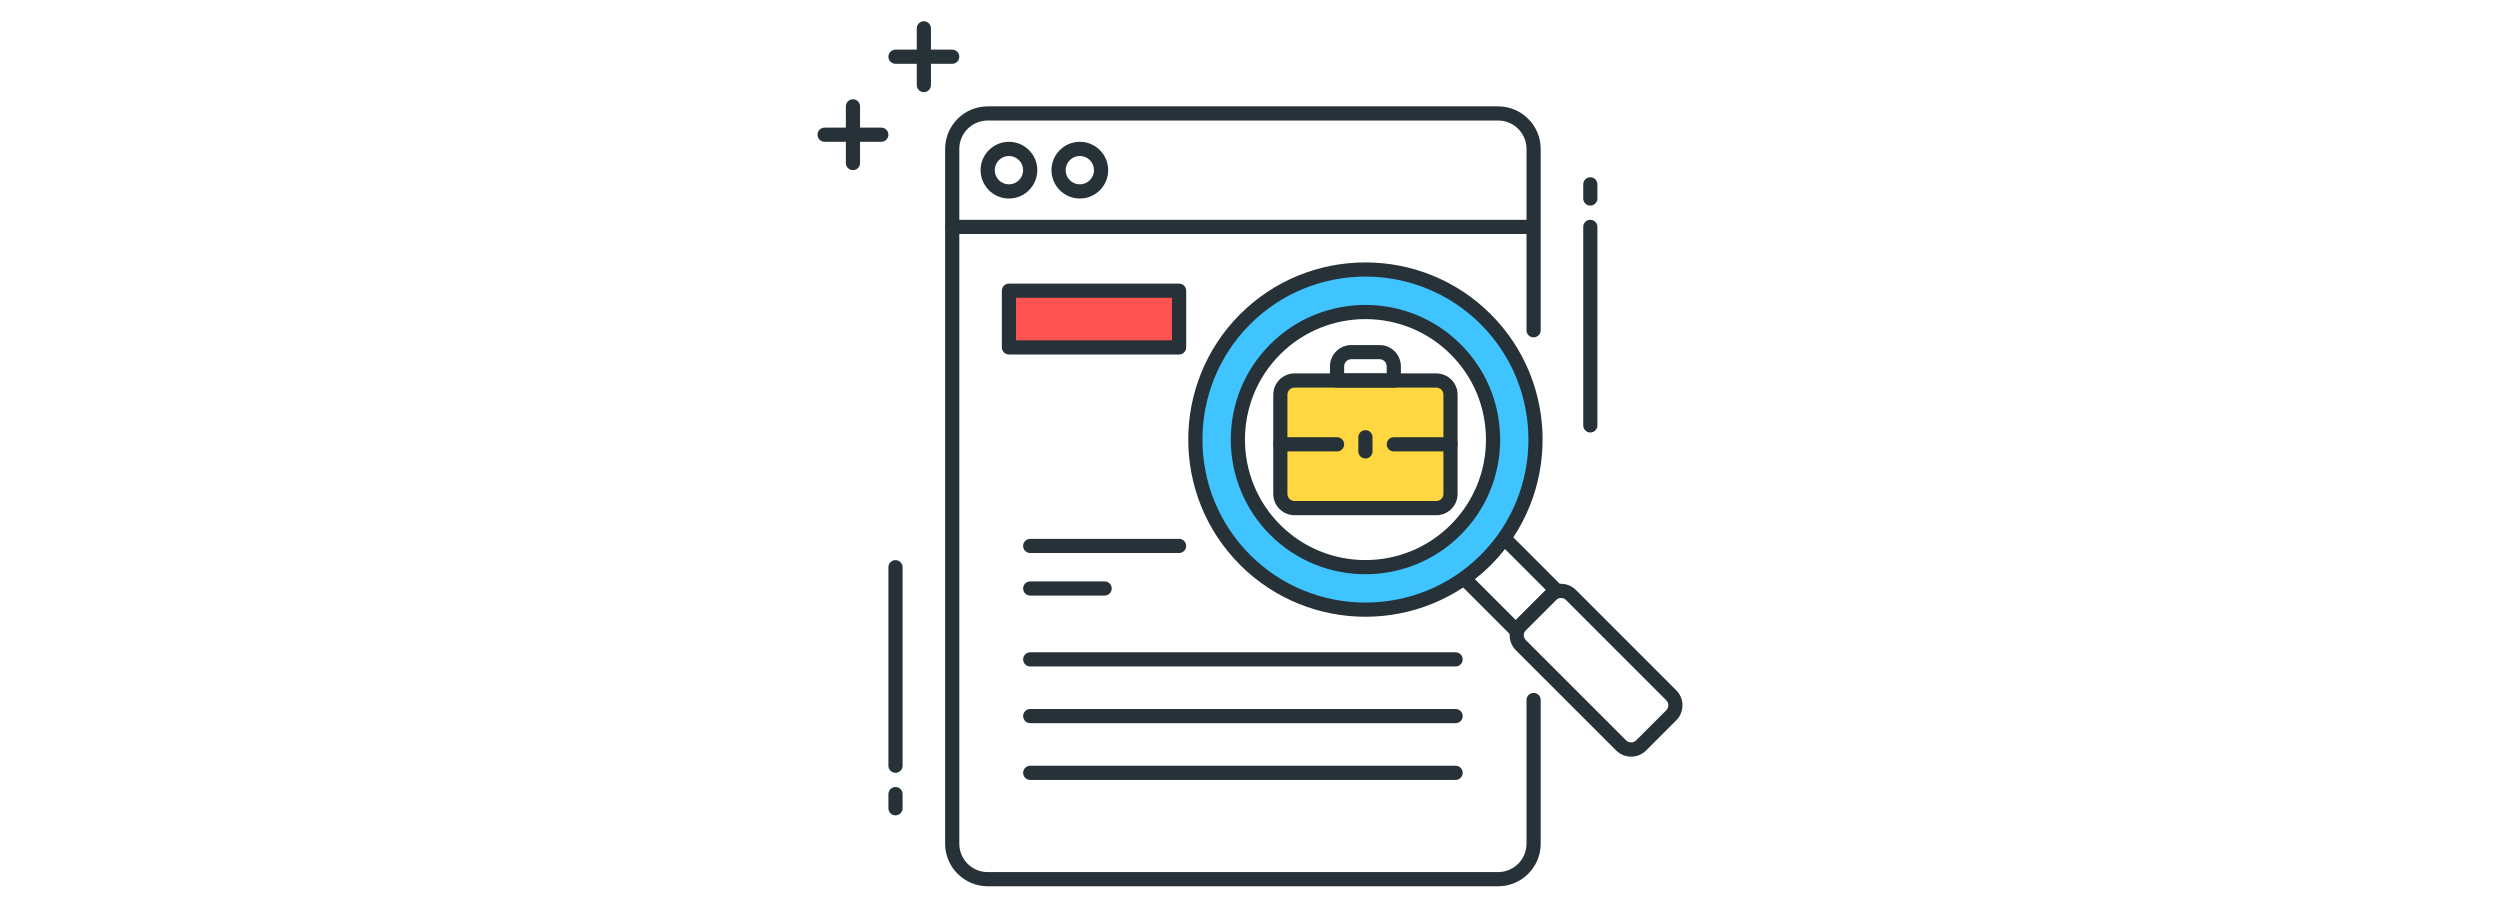 <?xml version="1.0" encoding="utf-8"?>
<!-- Generator: Adobe Illustrator 22.0.0, SVG Export Plug-In . SVG Version: 6.00 Build 0)  -->
<svg width="146" height="53" version="1.1" id="Icon_Set" xmlns="http://www.w3.org/2000/svg" xmlns:xlink="http://www.w3.org/1999/xlink" x="0px" y="0px"
	 viewBox="0 0 64 64" style="enable-background:new 0 0 64 64;" xml:space="preserve">
<style type="text/css">
	.st0{fill:#40C4FF;}
	.st1{fill:#263238;}
	.st2{fill:#FFD740;}
	.st3{fill:#FF5252;}
	.st4{fill:#4DB6AC;}
	.st5{fill:#FFFFFF;}
	.st6{fill:#4FC3F7;}
	.st7{fill:#37474F;}
</style>
<g>
	<g>
		<path class="st1" d="M50.747,44.935c-0.128,0-0.256-0.049-0.354-0.146l-3.663-3.662c-0.104-0.104-0.157-0.248-0.145-0.395
			c0.012-0.147,0.088-0.281,0.208-0.366c0.571-0.407,1.055-0.811,1.478-1.233c0.425-0.426,0.829-0.909,1.233-1.479
			c0.085-0.12,0.219-0.196,0.366-0.208c0.154-0.01,0.292,0.041,0.396,0.145l3.663,3.663c0.094,0.094,0.146,0.221,0.146,0.354
			s-0.053,0.26-0.146,0.354L51.1,44.788C51.002,44.886,50.875,44.935,50.747,44.935z M47.847,40.829l2.899,2.898l2.122-2.121
			l-2.899-2.899c-0.322,0.417-0.649,0.79-0.99,1.132l0,0C48.639,40.179,48.266,40.505,47.847,40.829z M48.625,39.485h0.01H48.625z"
			/>
	</g>
	<g>
		<path class="st0" d="M48.625,22.515c-4.686-4.686-12.284-4.686-16.971,0s-4.686,12.284,0,16.971
			c4.686,4.686,12.284,4.686,16.971,0C53.312,34.799,53.312,27.201,48.625,22.515z M46.504,37.364
			c-3.515,3.515-9.213,3.515-12.728,0s-3.515-9.213,0-12.728c3.515-3.515,9.213-3.515,12.728,0
			C50.019,28.151,50.019,33.849,46.504,37.364z"/>
		<path class="st1" d="M40.14,43.494c-3.201,0-6.402-1.219-8.839-3.655c-4.874-4.874-4.874-12.804,0-17.678
			c4.874-4.873,12.804-4.873,17.678,0l0,0c4.874,4.874,4.874,12.804,0,17.678C46.542,42.275,43.341,43.494,40.14,43.494z
			 M40.14,19.505c-2.945,0-5.89,1.121-8.132,3.363c-4.483,4.484-4.483,11.779,0,16.264c4.484,4.482,11.78,4.484,16.264,0
			c4.483-4.484,4.483-11.779,0-16.264C46.03,20.626,43.085,19.505,40.14,19.505z M40.14,40.496c-2.433,0-4.865-0.927-6.717-2.778
			c-3.704-3.704-3.704-9.731,0-13.436c3.704-3.703,9.73-3.703,13.435,0c1.794,1.794,2.783,4.18,2.783,6.718
			s-0.988,4.924-2.783,6.718C45.005,39.569,42.573,40.496,40.14,40.496z M40.14,22.504c-2.177,0-4.353,0.828-6.01,2.485
			c-3.314,3.314-3.314,8.707,0,12.021s8.706,3.314,12.021,0l0,0c1.605-1.605,2.49-3.74,2.49-6.011s-0.884-4.405-2.49-6.011
			C44.493,23.332,42.317,22.504,40.14,22.504z"/>
	</g>
	<g>
		<path class="st1" d="M58.878,53.359c-0.4,0-0.777-0.156-1.061-0.439l-7.071-7.07c-0.584-0.585-0.584-1.537,0-2.122l2.122-2.121
			c0.585-0.584,1.536-0.584,2.121,0l7.071,7.071c0.585,0.585,0.585,1.536,0,2.121l-2.122,2.121
			C59.656,53.203,59.279,53.359,58.878,53.359z M53.929,42.167c-0.128,0-0.256,0.049-0.354,0.146l0,0l-2.122,2.121
			c-0.195,0.195-0.195,0.513,0,0.708l7.071,7.07c0.19,0.19,0.519,0.188,0.707,0l2.122-2.121c0.195-0.195,0.195-0.512,0-0.707
			l-7.071-7.071C54.185,42.216,54.057,42.167,53.929,42.167z M53.222,41.96h0.01H53.222z"/>
	</g>
	<g>
		<path class="st1" d="M7,57.5c-0.276,0-0.5-0.224-0.5-0.5v-1c0-0.276,0.224-0.5,0.5-0.5s0.5,0.224,0.5,0.5v1
			C7.5,57.276,7.276,57.5,7,57.5z"/>
	</g>
	<g>
		<path class="st1" d="M7,54.5c-0.276,0-0.5-0.224-0.5-0.5V40c0-0.276,0.224-0.5,0.5-0.5s0.5,0.224,0.5,0.5v14
			C7.5,54.276,7.276,54.5,7,54.5z"/>
	</g>
	<g>
		<path class="st1" d="M56,14.5c-0.276,0-0.5-0.224-0.5-0.5v-1c0-0.276,0.224-0.5,0.5-0.5s0.5,0.224,0.5,0.5v1
			C56.5,14.276,56.276,14.5,56,14.5z"/>
	</g>
	<g>
		<path class="st1" d="M56,30.5c-0.276,0-0.5-0.224-0.5-0.5V16c0-0.276,0.224-0.5,0.5-0.5s0.5,0.224,0.5,0.5v14
			C56.5,30.276,56.276,30.5,56,30.5z"/>
	</g>
	<g>
		<path class="st1" d="M49.5,62.5h-36c-1.654,0-3-1.346-3-3v-49c0-1.654,1.346-3,3-3h36c1.654,0,3,1.346,3,3v12.791
			c0,0.276-0.224,0.5-0.5,0.5s-0.5-0.224-0.5-0.5V10.5c0-1.103-0.897-2-2-2h-36c-1.103,0-2,0.897-2,2v49c0,1.103,0.897,2,2,2h36
			c1.103,0,2-0.897,2-2V49.364c0-0.276,0.224-0.5,0.5-0.5s0.5,0.224,0.5,0.5V59.5C52.5,61.154,51.154,62.5,49.5,62.5z"/>
	</g>
	<g>
		<path class="st1" d="M11,4.5H7C6.724,4.5,6.5,4.276,6.5,4S6.724,3.5,7,3.5h4c0.276,0,0.5,0.224,0.5,0.5S11.276,4.5,11,4.5z"/>
	</g>
	<g>
		<path class="st1" d="M9,6.5C8.724,6.5,8.5,6.276,8.5,6V2c0-0.276,0.224-0.5,0.5-0.5S9.5,1.724,9.5,2v4C9.5,6.276,9.276,6.5,9,6.5z
			"/>
	</g>
	<g>
		<path class="st1" d="M6,10H2c-0.276,0-0.5-0.224-0.5-0.5S1.724,9,2,9h4c0.276,0,0.5,0.224,0.5,0.5S6.276,10,6,10z"/>
	</g>
	<g>
		<path class="st1" d="M4,12c-0.276,0-0.5-0.224-0.5-0.5v-4C3.5,7.224,3.724,7,4,7s0.5,0.224,0.5,0.5v4C4.5,11.776,4.276,12,4,12z"
			/>
	</g>
	<g>
		<path class="st1" d="M27,39H16.5c-0.276,0-0.5-0.224-0.5-0.5s0.224-0.5,0.5-0.5H27c0.276,0,0.5,0.224,0.5,0.5S27.276,39,27,39z"/>
	</g>
	<g>
		<path class="st1" d="M46.5,47h-30c-0.276,0-0.5-0.224-0.5-0.5s0.224-0.5,0.5-0.5h30c0.276,0,0.5,0.224,0.5,0.5S46.777,47,46.5,47z
			"/>
	</g>
	<g>
		<path class="st1" d="M46.5,51h-30c-0.276,0-0.5-0.224-0.5-0.5s0.224-0.5,0.5-0.5h30c0.276,0,0.5,0.224,0.5,0.5S46.777,51,46.5,51z
			"/>
	</g>
	<g>
		<path class="st1" d="M46.5,55h-30c-0.276,0-0.5-0.224-0.5-0.5s0.224-0.5,0.5-0.5h30c0.276,0,0.5,0.224,0.5,0.5S46.777,55,46.5,55z
			"/>
	</g>
	<g>
		<path class="st1" d="M21.75,42H16.5c-0.276,0-0.5-0.224-0.5-0.5s0.224-0.5,0.5-0.5h5.25c0.276,0,0.5,0.224,0.5,0.5
			S22.026,42,21.75,42z"/>
	</g>
	<g>
		<path class="st2" d="M45.14,35.833h-10c-0.552,0-1-0.448-1-1v-7c0-0.552,0.448-1,1-1h10c0.552,0,1,0.448,1,1v7
			C46.14,35.386,45.692,35.833,45.14,35.833z"/>
		<path class="st1" d="M45.14,36.333h-10c-0.827,0-1.5-0.673-1.5-1.5v-7c0-0.827,0.673-1.5,1.5-1.5h10c0.827,0,1.5,0.673,1.5,1.5v7
			C46.64,35.66,45.967,36.333,45.14,36.333z M35.14,27.333c-0.276,0-0.5,0.225-0.5,0.5v7c0,0.275,0.224,0.5,0.5,0.5h10
			c0.276,0,0.5-0.225,0.5-0.5v-7c0-0.275-0.224-0.5-0.5-0.5H35.14z"/>
	</g>
	<g>
		<path class="st1" d="M42.14,27.333h-4c-0.276,0-0.5-0.224-0.5-0.5v-1c0-0.827,0.673-1.5,1.5-1.5h2c0.827,0,1.5,0.673,1.5,1.5v1
			C42.64,27.109,42.417,27.333,42.14,27.333z M38.64,26.333h3v-0.5c0-0.275-0.224-0.5-0.5-0.5h-2c-0.276,0-0.5,0.225-0.5,0.5V26.333
			z"/>
	</g>
	<g>
		<path class="st1" d="M38.14,31.833h-4c-0.276,0-0.5-0.224-0.5-0.5s0.224-0.5,0.5-0.5h4c0.276,0,0.5,0.224,0.5,0.5
			S38.417,31.833,38.14,31.833z"/>
	</g>
	<g>
		<path class="st1" d="M46.14,31.833h-4c-0.276,0-0.5-0.224-0.5-0.5s0.224-0.5,0.5-0.5h4c0.276,0,0.5,0.224,0.5,0.5
			S46.416,31.833,46.14,31.833z"/>
	</g>
	<g>
		<path class="st1" d="M51.5,16.5H11c-0.276,0-0.5-0.224-0.5-0.5s0.224-0.5,0.5-0.5h40.5c0.276,0,0.5,0.224,0.5,0.5
			S51.776,16.5,51.5,16.5z"/>
	</g>
	<g>
		<path class="st1" d="M15,14c-1.103,0-2-0.897-2-2s0.897-2,2-2s2,0.897,2,2S16.103,14,15,14z M15,11c-0.551,0-1,0.448-1,1
			s0.449,1,1,1s1-0.448,1-1S15.551,11,15,11z"/>
	</g>
	<g>
		<path class="st1" d="M20,14c-1.103,0-2-0.897-2-2s0.897-2,2-2s2,0.897,2,2S21.103,14,20,14z M20,11c-0.551,0-1,0.448-1,1
			s0.449,1,1,1s1-0.448,1-1S20.551,11,20,11z"/>
	</g>
	<g>
		<rect x="15" y="20.5" class="st3" width="12" height="4"/>
		<path class="st1" d="M27,25H15c-0.276,0-0.5-0.224-0.5-0.5v-4c0-0.276,0.224-0.5,0.5-0.5h12c0.276,0,0.5,0.224,0.5,0.5v4
			C27.5,24.776,27.276,25,27,25z M15.5,24h11v-3h-11V24z"/>
	</g>
	<g>
		<path class="st1" d="M40.14,32.333c-0.276,0-0.5-0.224-0.5-0.5v-1c0-0.276,0.224-0.5,0.5-0.5s0.5,0.224,0.5,0.5v1
			C40.64,32.109,40.417,32.333,40.14,32.333z"/>
	</g>
</g>
</svg>
